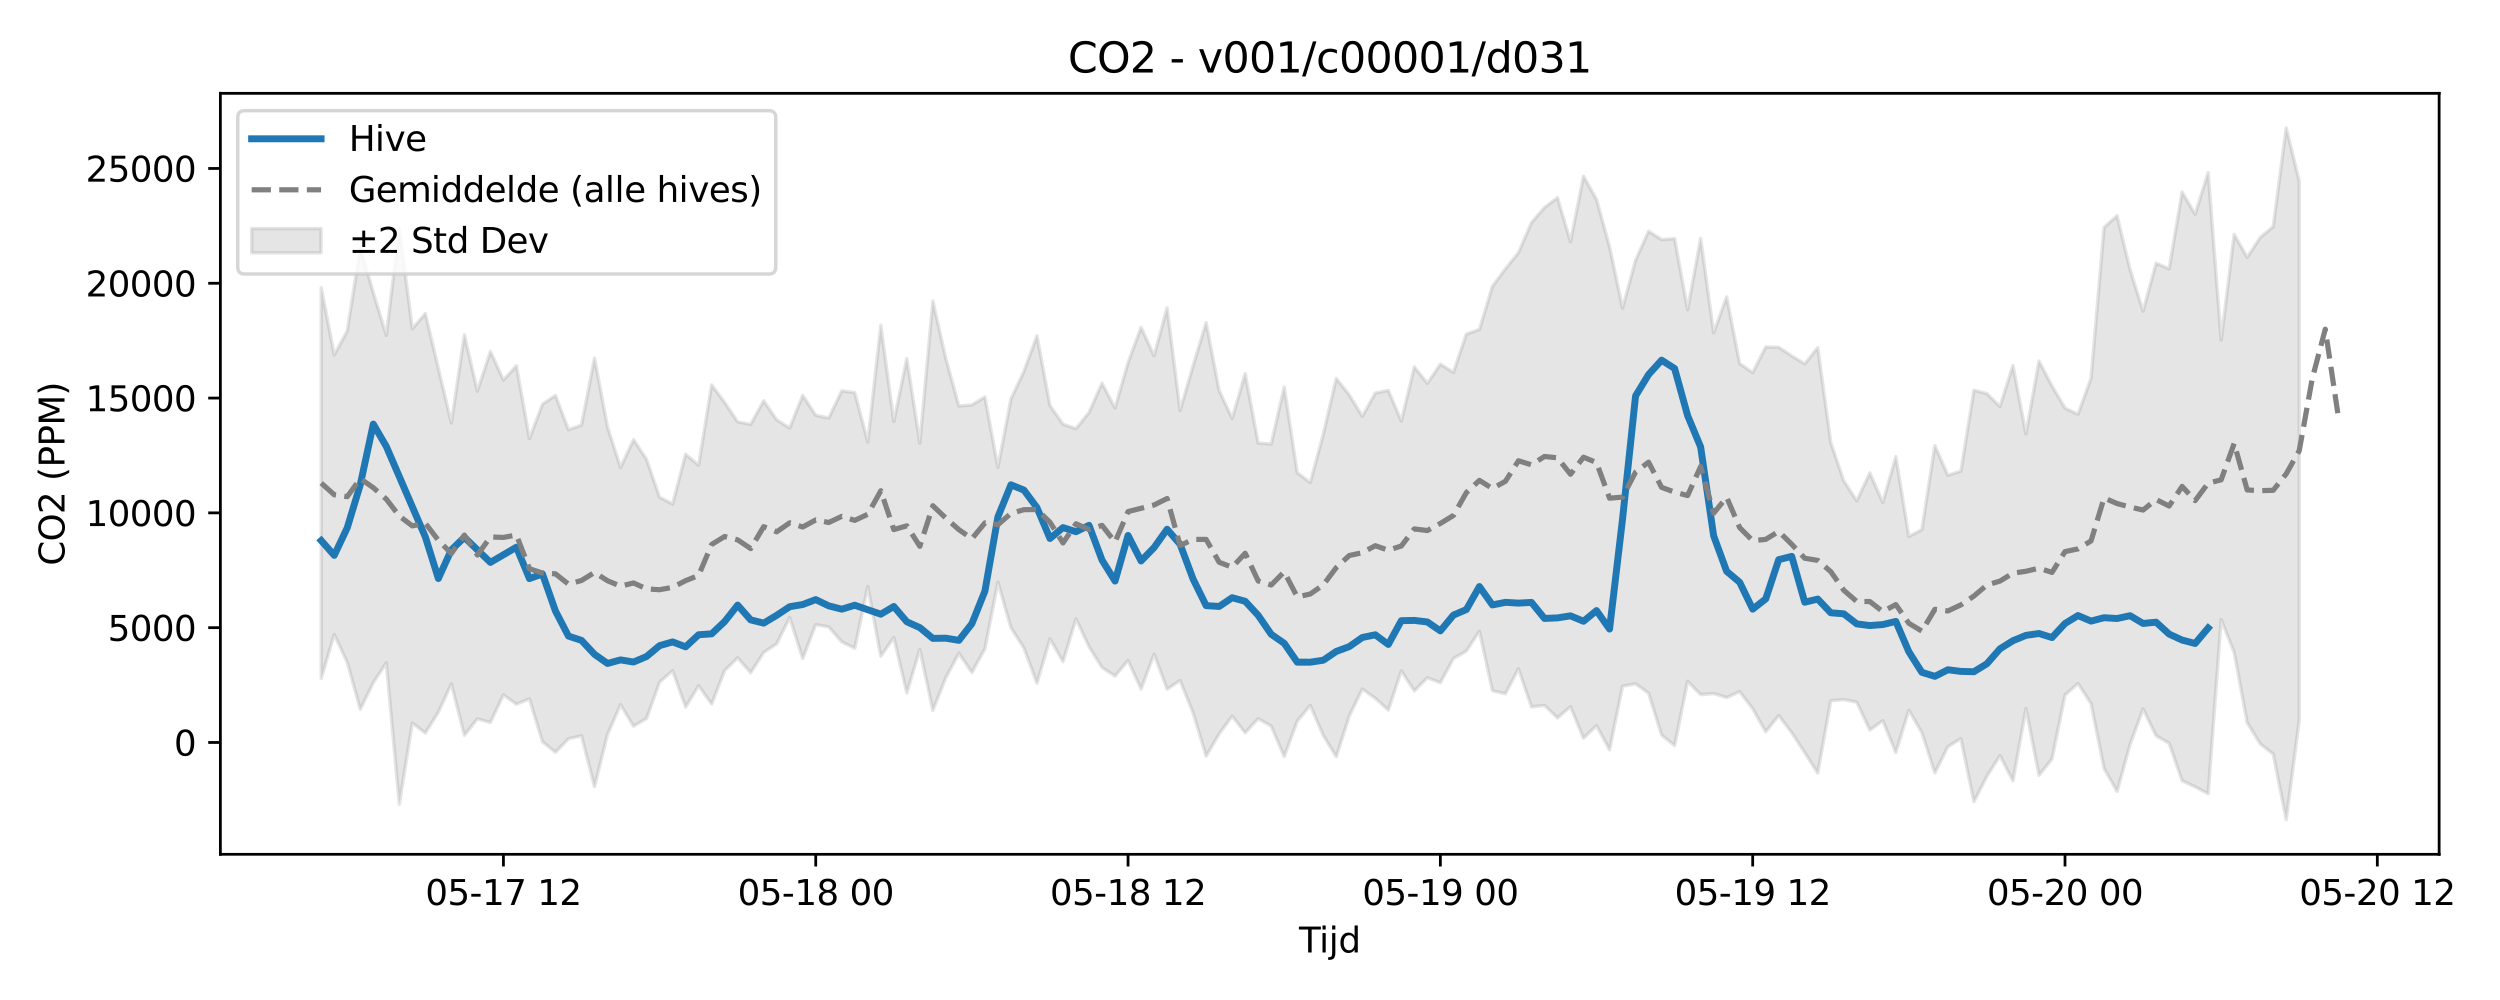 <?xml version="1.0" encoding="utf-8" standalone="no"?>
<!DOCTYPE svg PUBLIC "-//W3C//DTD SVG 1.1//EN"
  "http://www.w3.org/Graphics/SVG/1.1/DTD/svg11.dtd">
<svg xmlns:xlink="http://www.w3.org/1999/xlink" width="720pt" height="288pt" viewBox="0 0 720 288" xmlns="http://www.w3.org/2000/svg" version="1.1">
 <defs>
  <style type="text/css">*{stroke-linejoin: round; stroke-linecap: butt}</style>
 </defs>
 <g id="figure_1">
  <g id="patch_1">
   <path d="M 0 288 
L 720 288 
L 720 0 
L 0 0 
z
" style="fill: #ffffff"/>
  </g>
  <g id="axes_1">
   <g id="patch_2">
    <path d="M 63.47 246.04 
L 702.47 246.04 
L 702.47 26.88 
L 63.47 26.88 
z
" style="fill: #ffffff"/>
   </g>
   <g id="FillBetweenPolyCollection_1">
    <defs>
     <path id="mbc8a422af8" d="M 92.515 -205.129 
L 92.515 -92.62 
L 96.263 -105.24 
L 100.011 -97.231 
L 103.759 -83.722 
L 107.507 -91.361 
L 111.254 -97.105 
L 115.002 -56.406 
L 118.75 -79.762 
L 122.498 -76.894 
L 126.246 -82.88 
L 129.994 -91.028 
L 133.741 -76.23 
L 137.489 -80.966 
L 141.237 -79.929 
L 144.985 -87.884 
L 148.733 -85.185 
L 152.48 -86.734 
L 156.228 -74.363 
L 159.976 -71.341 
L 163.724 -75.251 
L 167.472 -76.077 
L 171.219 -61.43 
L 174.967 -76.484 
L 178.715 -85.035 
L 182.463 -78.85 
L 186.211 -81.073 
L 189.958 -91.524 
L 193.706 -94.835 
L 197.454 -84.354 
L 201.202 -90.522 
L 204.95 -85.237 
L 208.697 -94.872 
L 212.445 -98.552 
L 216.193 -94.245 
L 219.941 -100.071 
L 223.689 -102.593 
L 227.436 -110.142 
L 231.184 -98.336 
L 234.932 -108.102 
L 238.68 -107.43 
L 242.428 -103.145 
L 246.175 -101.329 
L 249.923 -119.092 
L 253.671 -98.991 
L 257.419 -104.395 
L 261.167 -88.416 
L 264.914 -100.967 
L 268.662 -83.406 
L 272.41 -92.847 
L 276.158 -99.848 
L 279.906 -94.315 
L 283.653 -101.144 
L 287.401 -120.375 
L 291.149 -107.2 
L 294.897 -101.363 
L 298.645 -91.223 
L 302.392 -104.001 
L 306.14 -97.447 
L 309.888 -109.763 
L 313.636 -101.748 
L 317.384 -95.746 
L 321.131 -93.278 
L 324.879 -97.782 
L 328.627 -89.552 
L 332.375 -99.596 
L 336.123 -89.517 
L 339.87 -92 
L 343.618 -82.664 
L 347.366 -70.24 
L 351.114 -76.621 
L 354.862 -81.743 
L 358.61 -76.955 
L 362.357 -81.009 
L 366.105 -78.895 
L 369.853 -70.11 
L 373.601 -80.279 
L 377.349 -84.847 
L 381.096 -76.2 
L 384.844 -70.053 
L 388.592 -81.791 
L 392.34 -89.545 
L 396.088 -86.878 
L 399.835 -83.498 
L 403.583 -94.771 
L 407.331 -89.009 
L 411.079 -92.802 
L 414.827 -91.385 
L 418.574 -98.324 
L 422.322 -100.512 
L 426.07 -106.198 
L 429.818 -89.072 
L 433.566 -88.206 
L 437.313 -95.368 
L 441.061 -84.401 
L 444.809 -84.843 
L 448.557 -81.222 
L 452.305 -84.451 
L 456.052 -75.39 
L 459.8 -79.015 
L 463.548 -72.045 
L 467.296 -90.394 
L 471.044 -91.037 
L 474.791 -88.379 
L 478.539 -76.303 
L 482.287 -73.257 
L 486.035 -91.767 
L 489.783 -87.938 
L 493.53 -88.244 
L 497.278 -87.105 
L 501.026 -88.801 
L 504.774 -83.881 
L 508.522 -77.232 
L 512.269 -81.918 
L 516.017 -76.993 
L 519.765 -71.234 
L 523.513 -65.355 
L 527.261 -86.192 
L 531.008 -86.511 
L 534.756 -85.759 
L 538.504 -77.737 
L 542.252 -80.424 
L 546 -71.266 
L 549.747 -83.491 
L 553.495 -76.994 
L 557.243 -65.394 
L 560.991 -72.957 
L 564.739 -75.28 
L 568.486 -57.093 
L 572.234 -64.411 
L 575.982 -70.379 
L 579.73 -63.131 
L 583.478 -83.93 
L 587.226 -64.726 
L 590.973 -69.41 
L 594.721 -87.818 
L 598.469 -91.143 
L 602.217 -85.383 
L 605.965 -66.704 
L 609.712 -60.067 
L 613.46 -73.573 
L 617.208 -83.817 
L 620.956 -76.084 
L 624.704 -73.952 
L 628.451 -63.151 
L 632.199 -61.369 
L 635.947 -59.407 
L 639.695 -109.564 
L 643.443 -100.089 
L 647.19 -79.884 
L 650.938 -73.778 
L 654.686 -70.833 
L 658.434 -51.922 
L 662.182 -80.57 
L 662.182 -235.861 
L 662.182 -235.861 
L 658.434 -251.158 
L 654.686 -222.758 
L 650.938 -219.593 
L 647.19 -213.906 
L 643.443 -220.495 
L 639.695 -190.066 
L 635.947 -238.28 
L 632.199 -226.285 
L 628.451 -232.684 
L 624.704 -210.586 
L 620.956 -212.186 
L 617.208 -198.394 
L 613.46 -210.371 
L 609.712 -225.875 
L 605.965 -222.499 
L 602.217 -179.051 
L 598.469 -168.703 
L 594.721 -170.455 
L 590.973 -176.881 
L 587.226 -184.014 
L 583.478 -163.016 
L 579.73 -182.741 
L 575.982 -170.905 
L 572.234 -174.643 
L 568.486 -175.592 
L 564.739 -152.314 
L 560.991 -151.127 
L 557.243 -159.643 
L 553.495 -135.488 
L 549.747 -133.496 
L 546 -156.499 
L 542.252 -143.304 
L 538.504 -151.783 
L 534.756 -143.764 
L 531.008 -149.502 
L 527.261 -160.553 
L 523.513 -187.873 
L 519.765 -183.215 
L 516.017 -185.5 
L 512.269 -187.982 
L 508.522 -188.084 
L 504.774 -180.674 
L 501.026 -183.3 
L 497.278 -202.481 
L 493.53 -192.145 
L 489.783 -219.355 
L 486.035 -198.804 
L 482.287 -219.263 
L 478.539 -218.981 
L 474.791 -221.404 
L 471.044 -213.052 
L 467.296 -199.262 
L 463.548 -217.008 
L 459.8 -230.551 
L 456.052 -237.262 
L 452.305 -218.375 
L 448.557 -231.076 
L 444.809 -228.228 
L 441.061 -223.879 
L 437.313 -215.223 
L 433.566 -210.58 
L 429.818 -205.527 
L 426.07 -193.106 
L 422.322 -191.797 
L 418.574 -180.748 
L 414.827 -183.128 
L 411.079 -177.604 
L 407.331 -182.331 
L 403.583 -166.747 
L 399.835 -175.56 
L 396.088 -174.803 
L 392.34 -168.087 
L 388.592 -174.254 
L 384.844 -179.004 
L 381.096 -162.888 
L 377.349 -149.003 
L 373.601 -151.898 
L 369.853 -176.514 
L 366.105 -160.133 
L 362.357 -160.389 
L 358.61 -180.365 
L 354.862 -167.498 
L 351.114 -175.528 
L 347.366 -195.075 
L 343.618 -182.646 
L 339.87 -169.783 
L 336.123 -199.331 
L 332.375 -185.54 
L 328.627 -193.714 
L 324.879 -183.541 
L 321.131 -170.494 
L 317.384 -177.642 
L 313.636 -169.215 
L 309.888 -164.557 
L 306.14 -165.831 
L 302.392 -171.201 
L 298.645 -191.287 
L 294.897 -181.069 
L 291.149 -173.076 
L 287.401 -153.386 
L 283.653 -173.662 
L 279.906 -171.379 
L 276.158 -171.072 
L 272.41 -184.719 
L 268.662 -201.28 
L 264.914 -160.357 
L 261.167 -184.704 
L 257.419 -166.572 
L 253.671 -194.324 
L 249.923 -160.693 
L 246.175 -174.935 
L 242.428 -175.424 
L 238.68 -167.613 
L 234.932 -168.4 
L 231.184 -174.117 
L 227.436 -164.714 
L 223.689 -167.084 
L 219.941 -172.574 
L 216.193 -165.771 
L 212.445 -166.499 
L 208.697 -172.114 
L 204.95 -177.144 
L 201.202 -154.035 
L 197.454 -157.175 
L 193.706 -142.86 
L 189.958 -144.799 
L 186.211 -155.709 
L 182.463 -161.365 
L 178.715 -153.347 
L 174.967 -165.008 
L 171.219 -184.84 
L 167.472 -165.561 
L 163.724 -164.262 
L 159.976 -174.124 
L 156.228 -171.568 
L 152.48 -161.675 
L 148.733 -182.652 
L 144.985 -178.556 
L 141.237 -186.782 
L 137.489 -175.344 
L 133.741 -191.569 
L 129.994 -166.162 
L 126.246 -181.906 
L 122.498 -197.704 
L 118.75 -193.324 
L 115.002 -222.344 
L 111.254 -191.412 
L 107.507 -203.728 
L 103.759 -216.607 
L 100.011 -192.717 
L 96.263 -185.782 
L 92.515 -205.129 
z
" style="stroke: #808080; stroke-opacity: 0.2"/>
    </defs>
    <g clip-path="url(#pf0a973f51b)">
     <use xlink:href="#mbc8a422af8" x="0" y="288" style="fill: #808080; fill-opacity: 0.2; stroke: #808080; stroke-opacity: 0.2"/>
    </g>
   </g>
   <g id="matplotlib.axis_1">
    <g id="xtick_1">
     <g id="line2d_1">
      <defs>
       <path id="m189e632805" d="M 0 0 
L 0 3.5 
" style="stroke: #000000; stroke-width: 0.8"/>
      </defs>
      <g>
       <use xlink:href="#m189e632805" x="144.985" y="246.04" style="stroke: #000000; stroke-width: 0.8"/>
      </g>
     </g>
     <g id="text_1">
      <!-- 05-17 12 -->
      <g transform="translate(122.504 260.638) scale(0.1 -0.1)">
       <defs>
        <path id="DejaVuSans-30" d="M 2034 4250 
Q 1547 4250 1301 3770 
Q 1056 3291 1056 2328 
Q 1056 1369 1301 889 
Q 1547 409 2034 409 
Q 2525 409 2770 889 
Q 3016 1369 3016 2328 
Q 3016 3291 2770 3770 
Q 2525 4250 2034 4250 
z
M 2034 4750 
Q 2819 4750 3233 4129 
Q 3647 3509 3647 2328 
Q 3647 1150 3233 529 
Q 2819 -91 2034 -91 
Q 1250 -91 836 529 
Q 422 1150 422 2328 
Q 422 3509 836 4129 
Q 1250 4750 2034 4750 
z
" transform="scale(0.016)"/>
        <path id="DejaVuSans-35" d="M 691 4666 
L 3169 4666 
L 3169 4134 
L 1269 4134 
L 1269 2991 
Q 1406 3038 1543 3061 
Q 1681 3084 1819 3084 
Q 2600 3084 3056 2656 
Q 3513 2228 3513 1497 
Q 3513 744 3044 326 
Q 2575 -91 1722 -91 
Q 1428 -91 1123 -41 
Q 819 9 494 109 
L 494 744 
Q 775 591 1075 516 
Q 1375 441 1709 441 
Q 2250 441 2565 725 
Q 2881 1009 2881 1497 
Q 2881 1984 2565 2268 
Q 2250 2553 1709 2553 
Q 1456 2553 1204 2497 
Q 953 2441 691 2322 
L 691 4666 
z
" transform="scale(0.016)"/>
        <path id="DejaVuSans-2d" d="M 313 2009 
L 1997 2009 
L 1997 1497 
L 313 1497 
L 313 2009 
z
" transform="scale(0.016)"/>
        <path id="DejaVuSans-31" d="M 794 531 
L 1825 531 
L 1825 4091 
L 703 3866 
L 703 4441 
L 1819 4666 
L 2450 4666 
L 2450 531 
L 3481 531 
L 3481 0 
L 794 0 
L 794 531 
z
" transform="scale(0.016)"/>
        <path id="DejaVuSans-37" d="M 525 4666 
L 3525 4666 
L 3525 4397 
L 1831 0 
L 1172 0 
L 2766 4134 
L 525 4134 
L 525 4666 
z
" transform="scale(0.016)"/>
        <path id="DejaVuSans-20" transform="scale(0.016)"/>
        <path id="DejaVuSans-32" d="M 1228 531 
L 3431 531 
L 3431 0 
L 469 0 
L 469 531 
Q 828 903 1448 1529 
Q 2069 2156 2228 2338 
Q 2531 2678 2651 2914 
Q 2772 3150 2772 3378 
Q 2772 3750 2511 3984 
Q 2250 4219 1831 4219 
Q 1534 4219 1204 4116 
Q 875 4013 500 3803 
L 500 4441 
Q 881 4594 1212 4672 
Q 1544 4750 1819 4750 
Q 2544 4750 2975 4387 
Q 3406 4025 3406 3419 
Q 3406 3131 3298 2873 
Q 3191 2616 2906 2266 
Q 2828 2175 2409 1742 
Q 1991 1309 1228 531 
z
" transform="scale(0.016)"/>
       </defs>
       <use xlink:href="#DejaVuSans-30"/>
       <use xlink:href="#DejaVuSans-35" transform="translate(63.623 0)"/>
       <use xlink:href="#DejaVuSans-2d" transform="translate(127.246 0)"/>
       <use xlink:href="#DejaVuSans-31" transform="translate(163.33 0)"/>
       <use xlink:href="#DejaVuSans-37" transform="translate(226.953 0)"/>
       <use xlink:href="#DejaVuSans-20" transform="translate(290.576 0)"/>
       <use xlink:href="#DejaVuSans-31" transform="translate(322.363 0)"/>
       <use xlink:href="#DejaVuSans-32" transform="translate(385.986 0)"/>
      </g>
     </g>
    </g>
    <g id="xtick_2">
     <g id="line2d_2">
      <g>
       <use xlink:href="#m189e632805" x="234.932" y="246.04" style="stroke: #000000; stroke-width: 0.8"/>
      </g>
     </g>
     <g id="text_2">
      <!-- 05-18 00 -->
      <g transform="translate(212.452 260.638) scale(0.1 -0.1)">
       <defs>
        <path id="DejaVuSans-38" d="M 2034 2216 
Q 1584 2216 1326 1975 
Q 1069 1734 1069 1313 
Q 1069 891 1326 650 
Q 1584 409 2034 409 
Q 2484 409 2743 651 
Q 3003 894 3003 1313 
Q 3003 1734 2745 1975 
Q 2488 2216 2034 2216 
z
M 1403 2484 
Q 997 2584 770 2862 
Q 544 3141 544 3541 
Q 544 4100 942 4425 
Q 1341 4750 2034 4750 
Q 2731 4750 3128 4425 
Q 3525 4100 3525 3541 
Q 3525 3141 3298 2862 
Q 3072 2584 2669 2484 
Q 3125 2378 3379 2068 
Q 3634 1759 3634 1313 
Q 3634 634 3220 271 
Q 2806 -91 2034 -91 
Q 1263 -91 848 271 
Q 434 634 434 1313 
Q 434 1759 690 2068 
Q 947 2378 1403 2484 
z
M 1172 3481 
Q 1172 3119 1398 2916 
Q 1625 2713 2034 2713 
Q 2441 2713 2670 2916 
Q 2900 3119 2900 3481 
Q 2900 3844 2670 4047 
Q 2441 4250 2034 4250 
Q 1625 4250 1398 4047 
Q 1172 3844 1172 3481 
z
" transform="scale(0.016)"/>
       </defs>
       <use xlink:href="#DejaVuSans-30"/>
       <use xlink:href="#DejaVuSans-35" transform="translate(63.623 0)"/>
       <use xlink:href="#DejaVuSans-2d" transform="translate(127.246 0)"/>
       <use xlink:href="#DejaVuSans-31" transform="translate(163.33 0)"/>
       <use xlink:href="#DejaVuSans-38" transform="translate(226.953 0)"/>
       <use xlink:href="#DejaVuSans-20" transform="translate(290.576 0)"/>
       <use xlink:href="#DejaVuSans-30" transform="translate(322.363 0)"/>
       <use xlink:href="#DejaVuSans-30" transform="translate(385.986 0)"/>
      </g>
     </g>
    </g>
    <g id="xtick_3">
     <g id="line2d_3">
      <g>
       <use xlink:href="#m189e632805" x="324.879" y="246.04" style="stroke: #000000; stroke-width: 0.8"/>
      </g>
     </g>
     <g id="text_3">
      <!-- 05-18 12 -->
      <g transform="translate(302.399 260.638) scale(0.1 -0.1)">
       <use xlink:href="#DejaVuSans-30"/>
       <use xlink:href="#DejaVuSans-35" transform="translate(63.623 0)"/>
       <use xlink:href="#DejaVuSans-2d" transform="translate(127.246 0)"/>
       <use xlink:href="#DejaVuSans-31" transform="translate(163.33 0)"/>
       <use xlink:href="#DejaVuSans-38" transform="translate(226.953 0)"/>
       <use xlink:href="#DejaVuSans-20" transform="translate(290.576 0)"/>
       <use xlink:href="#DejaVuSans-31" transform="translate(322.363 0)"/>
       <use xlink:href="#DejaVuSans-32" transform="translate(385.986 0)"/>
      </g>
     </g>
    </g>
    <g id="xtick_4">
     <g id="line2d_4">
      <g>
       <use xlink:href="#m189e632805" x="414.827" y="246.04" style="stroke: #000000; stroke-width: 0.8"/>
      </g>
     </g>
     <g id="text_4">
      <!-- 05-19 00 -->
      <g transform="translate(392.346 260.638) scale(0.1 -0.1)">
       <defs>
        <path id="DejaVuSans-39" d="M 703 97 
L 703 672 
Q 941 559 1184 500 
Q 1428 441 1663 441 
Q 2288 441 2617 861 
Q 2947 1281 2994 2138 
Q 2813 1869 2534 1725 
Q 2256 1581 1919 1581 
Q 1219 1581 811 2004 
Q 403 2428 403 3163 
Q 403 3881 828 4315 
Q 1253 4750 1959 4750 
Q 2769 4750 3195 4129 
Q 3622 3509 3622 2328 
Q 3622 1225 3098 567 
Q 2575 -91 1691 -91 
Q 1453 -91 1209 -44 
Q 966 3 703 97 
z
M 1959 2075 
Q 2384 2075 2632 2365 
Q 2881 2656 2881 3163 
Q 2881 3666 2632 3958 
Q 2384 4250 1959 4250 
Q 1534 4250 1286 3958 
Q 1038 3666 1038 3163 
Q 1038 2656 1286 2365 
Q 1534 2075 1959 2075 
z
" transform="scale(0.016)"/>
       </defs>
       <use xlink:href="#DejaVuSans-30"/>
       <use xlink:href="#DejaVuSans-35" transform="translate(63.623 0)"/>
       <use xlink:href="#DejaVuSans-2d" transform="translate(127.246 0)"/>
       <use xlink:href="#DejaVuSans-31" transform="translate(163.33 0)"/>
       <use xlink:href="#DejaVuSans-39" transform="translate(226.953 0)"/>
       <use xlink:href="#DejaVuSans-20" transform="translate(290.576 0)"/>
       <use xlink:href="#DejaVuSans-30" transform="translate(322.363 0)"/>
       <use xlink:href="#DejaVuSans-30" transform="translate(385.986 0)"/>
      </g>
     </g>
    </g>
    <g id="xtick_5">
     <g id="line2d_5">
      <g>
       <use xlink:href="#m189e632805" x="504.774" y="246.04" style="stroke: #000000; stroke-width: 0.8"/>
      </g>
     </g>
     <g id="text_5">
      <!-- 05-19 12 -->
      <g transform="translate(482.293 260.638) scale(0.1 -0.1)">
       <use xlink:href="#DejaVuSans-30"/>
       <use xlink:href="#DejaVuSans-35" transform="translate(63.623 0)"/>
       <use xlink:href="#DejaVuSans-2d" transform="translate(127.246 0)"/>
       <use xlink:href="#DejaVuSans-31" transform="translate(163.33 0)"/>
       <use xlink:href="#DejaVuSans-39" transform="translate(226.953 0)"/>
       <use xlink:href="#DejaVuSans-20" transform="translate(290.576 0)"/>
       <use xlink:href="#DejaVuSans-31" transform="translate(322.363 0)"/>
       <use xlink:href="#DejaVuSans-32" transform="translate(385.986 0)"/>
      </g>
     </g>
    </g>
    <g id="xtick_6">
     <g id="line2d_6">
      <g>
       <use xlink:href="#m189e632805" x="594.721" y="246.04" style="stroke: #000000; stroke-width: 0.8"/>
      </g>
     </g>
     <g id="text_6">
      <!-- 05-20 00 -->
      <g transform="translate(572.241 260.638) scale(0.1 -0.1)">
       <use xlink:href="#DejaVuSans-30"/>
       <use xlink:href="#DejaVuSans-35" transform="translate(63.623 0)"/>
       <use xlink:href="#DejaVuSans-2d" transform="translate(127.246 0)"/>
       <use xlink:href="#DejaVuSans-32" transform="translate(163.33 0)"/>
       <use xlink:href="#DejaVuSans-30" transform="translate(226.953 0)"/>
       <use xlink:href="#DejaVuSans-20" transform="translate(290.576 0)"/>
       <use xlink:href="#DejaVuSans-30" transform="translate(322.363 0)"/>
       <use xlink:href="#DejaVuSans-30" transform="translate(385.986 0)"/>
      </g>
     </g>
    </g>
    <g id="xtick_7">
     <g id="line2d_7">
      <g>
       <use xlink:href="#m189e632805" x="684.668" y="246.04" style="stroke: #000000; stroke-width: 0.8"/>
      </g>
     </g>
     <g id="text_7">
      <!-- 05-20 12 -->
      <g transform="translate(662.188 260.638) scale(0.1 -0.1)">
       <use xlink:href="#DejaVuSans-30"/>
       <use xlink:href="#DejaVuSans-35" transform="translate(63.623 0)"/>
       <use xlink:href="#DejaVuSans-2d" transform="translate(127.246 0)"/>
       <use xlink:href="#DejaVuSans-32" transform="translate(163.33 0)"/>
       <use xlink:href="#DejaVuSans-30" transform="translate(226.953 0)"/>
       <use xlink:href="#DejaVuSans-20" transform="translate(290.576 0)"/>
       <use xlink:href="#DejaVuSans-31" transform="translate(322.363 0)"/>
       <use xlink:href="#DejaVuSans-32" transform="translate(385.986 0)"/>
      </g>
     </g>
    </g>
    <g id="text_8">
     <!-- Tijd -->
     <g transform="translate(374.12 274.317) scale(0.1 -0.1)">
      <defs>
       <path id="DejaVuSans-54" d="M -19 4666 
L 3928 4666 
L 3928 4134 
L 2272 4134 
L 2272 0 
L 1638 0 
L 1638 4134 
L -19 4134 
L -19 4666 
z
" transform="scale(0.016)"/>
       <path id="DejaVuSans-69" d="M 603 3500 
L 1178 3500 
L 1178 0 
L 603 0 
L 603 3500 
z
M 603 4863 
L 1178 4863 
L 1178 4134 
L 603 4134 
L 603 4863 
z
" transform="scale(0.016)"/>
       <path id="DejaVuSans-6a" d="M 603 3500 
L 1178 3500 
L 1178 -63 
Q 1178 -731 923 -1031 
Q 669 -1331 103 -1331 
L -116 -1331 
L -116 -844 
L 38 -844 
Q 366 -844 484 -692 
Q 603 -541 603 -63 
L 603 3500 
z
M 603 4863 
L 1178 4863 
L 1178 4134 
L 603 4134 
L 603 4863 
z
" transform="scale(0.016)"/>
       <path id="DejaVuSans-64" d="M 2906 2969 
L 2906 4863 
L 3481 4863 
L 3481 0 
L 2906 0 
L 2906 525 
Q 2725 213 2448 61 
Q 2172 -91 1784 -91 
Q 1150 -91 751 415 
Q 353 922 353 1747 
Q 353 2572 751 3078 
Q 1150 3584 1784 3584 
Q 2172 3584 2448 3432 
Q 2725 3281 2906 2969 
z
M 947 1747 
Q 947 1113 1208 752 
Q 1469 391 1925 391 
Q 2381 391 2643 752 
Q 2906 1113 2906 1747 
Q 2906 2381 2643 2742 
Q 2381 3103 1925 3103 
Q 1469 3103 1208 2742 
Q 947 2381 947 1747 
z
" transform="scale(0.016)"/>
      </defs>
      <use xlink:href="#DejaVuSans-54"/>
      <use xlink:href="#DejaVuSans-69" transform="translate(57.959 0)"/>
      <use xlink:href="#DejaVuSans-6a" transform="translate(85.742 0)"/>
      <use xlink:href="#DejaVuSans-64" transform="translate(113.525 0)"/>
     </g>
    </g>
   </g>
   <g id="matplotlib.axis_2">
    <g id="ytick_1">
     <g id="line2d_8">
      <defs>
       <path id="mc949a74023" d="M 0 0 
L -3.5 0 
" style="stroke: #000000; stroke-width: 0.8"/>
      </defs>
      <g>
       <use xlink:href="#mc949a74023" x="63.47" y="213.833" style="stroke: #000000; stroke-width: 0.8"/>
      </g>
     </g>
     <g id="text_9">
      <!-- 0 -->
      <g transform="translate(50.108 217.632) scale(0.1 -0.1)">
       <use xlink:href="#DejaVuSans-30"/>
      </g>
     </g>
    </g>
    <g id="ytick_2">
     <g id="line2d_9">
      <g>
       <use xlink:href="#mc949a74023" x="63.47" y="180.77" style="stroke: #000000; stroke-width: 0.8"/>
      </g>
     </g>
     <g id="text_10">
      <!-- 5000 -->
      <g transform="translate(31.02 184.57) scale(0.1 -0.1)">
       <use xlink:href="#DejaVuSans-35"/>
       <use xlink:href="#DejaVuSans-30" transform="translate(63.623 0)"/>
       <use xlink:href="#DejaVuSans-30" transform="translate(127.246 0)"/>
       <use xlink:href="#DejaVuSans-30" transform="translate(190.869 0)"/>
      </g>
     </g>
    </g>
    <g id="ytick_3">
     <g id="line2d_10">
      <g>
       <use xlink:href="#mc949a74023" x="63.47" y="147.708" style="stroke: #000000; stroke-width: 0.8"/>
      </g>
     </g>
     <g id="text_11">
      <!-- 10000 -->
      <g transform="translate(24.657 151.507) scale(0.1 -0.1)">
       <use xlink:href="#DejaVuSans-31"/>
       <use xlink:href="#DejaVuSans-30" transform="translate(63.623 0)"/>
       <use xlink:href="#DejaVuSans-30" transform="translate(127.246 0)"/>
       <use xlink:href="#DejaVuSans-30" transform="translate(190.869 0)"/>
       <use xlink:href="#DejaVuSans-30" transform="translate(254.492 0)"/>
      </g>
     </g>
    </g>
    <g id="ytick_4">
     <g id="line2d_11">
      <g>
       <use xlink:href="#mc949a74023" x="63.47" y="114.645" style="stroke: #000000; stroke-width: 0.8"/>
      </g>
     </g>
     <g id="text_12">
      <!-- 15000 -->
      <g transform="translate(24.657 118.445) scale(0.1 -0.1)">
       <use xlink:href="#DejaVuSans-31"/>
       <use xlink:href="#DejaVuSans-35" transform="translate(63.623 0)"/>
       <use xlink:href="#DejaVuSans-30" transform="translate(127.246 0)"/>
       <use xlink:href="#DejaVuSans-30" transform="translate(190.869 0)"/>
       <use xlink:href="#DejaVuSans-30" transform="translate(254.492 0)"/>
      </g>
     </g>
    </g>
    <g id="ytick_5">
     <g id="line2d_12">
      <g>
       <use xlink:href="#mc949a74023" x="63.47" y="81.583" style="stroke: #000000; stroke-width: 0.8"/>
      </g>
     </g>
     <g id="text_13">
      <!-- 20000 -->
      <g transform="translate(24.657 85.382) scale(0.1 -0.1)">
       <use xlink:href="#DejaVuSans-32"/>
       <use xlink:href="#DejaVuSans-30" transform="translate(63.623 0)"/>
       <use xlink:href="#DejaVuSans-30" transform="translate(127.246 0)"/>
       <use xlink:href="#DejaVuSans-30" transform="translate(190.869 0)"/>
       <use xlink:href="#DejaVuSans-30" transform="translate(254.492 0)"/>
      </g>
     </g>
    </g>
    <g id="ytick_6">
     <g id="line2d_13">
      <g>
       <use xlink:href="#mc949a74023" x="63.47" y="48.52" style="stroke: #000000; stroke-width: 0.8"/>
      </g>
     </g>
     <g id="text_14">
      <!-- 25000 -->
      <g transform="translate(24.657 52.32) scale(0.1 -0.1)">
       <use xlink:href="#DejaVuSans-32"/>
       <use xlink:href="#DejaVuSans-35" transform="translate(63.623 0)"/>
       <use xlink:href="#DejaVuSans-30" transform="translate(127.246 0)"/>
       <use xlink:href="#DejaVuSans-30" transform="translate(190.869 0)"/>
       <use xlink:href="#DejaVuSans-30" transform="translate(254.492 0)"/>
      </g>
     </g>
    </g>
    <g id="text_15">
     <!-- CO2 (PPM) -->
     <g transform="translate(18.578 162.903) rotate(-90) scale(0.1 -0.1)">
      <defs>
       <path id="DejaVuSans-43" d="M 4122 4306 
L 4122 3641 
Q 3803 3938 3442 4084 
Q 3081 4231 2675 4231 
Q 1875 4231 1450 3742 
Q 1025 3253 1025 2328 
Q 1025 1406 1450 917 
Q 1875 428 2675 428 
Q 3081 428 3442 575 
Q 3803 722 4122 1019 
L 4122 359 
Q 3791 134 3420 21 
Q 3050 -91 2638 -91 
Q 1578 -91 968 557 
Q 359 1206 359 2328 
Q 359 3453 968 4101 
Q 1578 4750 2638 4750 
Q 3056 4750 3426 4639 
Q 3797 4528 4122 4306 
z
" transform="scale(0.016)"/>
       <path id="DejaVuSans-4f" d="M 2522 4238 
Q 1834 4238 1429 3725 
Q 1025 3213 1025 2328 
Q 1025 1447 1429 934 
Q 1834 422 2522 422 
Q 3209 422 3611 934 
Q 4013 1447 4013 2328 
Q 4013 3213 3611 3725 
Q 3209 4238 2522 4238 
z
M 2522 4750 
Q 3503 4750 4090 4092 
Q 4678 3434 4678 2328 
Q 4678 1225 4090 567 
Q 3503 -91 2522 -91 
Q 1538 -91 948 565 
Q 359 1222 359 2328 
Q 359 3434 948 4092 
Q 1538 4750 2522 4750 
z
" transform="scale(0.016)"/>
       <path id="DejaVuSans-28" d="M 1984 4856 
Q 1566 4138 1362 3434 
Q 1159 2731 1159 2009 
Q 1159 1288 1364 580 
Q 1569 -128 1984 -844 
L 1484 -844 
Q 1016 -109 783 600 
Q 550 1309 550 2009 
Q 550 2706 781 3412 
Q 1013 4119 1484 4856 
L 1984 4856 
z
" transform="scale(0.016)"/>
       <path id="DejaVuSans-50" d="M 1259 4147 
L 1259 2394 
L 2053 2394 
Q 2494 2394 2734 2622 
Q 2975 2850 2975 3272 
Q 2975 3691 2734 3919 
Q 2494 4147 2053 4147 
L 1259 4147 
z
M 628 4666 
L 2053 4666 
Q 2838 4666 3239 4311 
Q 3641 3956 3641 3272 
Q 3641 2581 3239 2228 
Q 2838 1875 2053 1875 
L 1259 1875 
L 1259 0 
L 628 0 
L 628 4666 
z
" transform="scale(0.016)"/>
       <path id="DejaVuSans-4d" d="M 628 4666 
L 1569 4666 
L 2759 1491 
L 3956 4666 
L 4897 4666 
L 4897 0 
L 4281 0 
L 4281 4097 
L 3078 897 
L 2444 897 
L 1241 4097 
L 1241 0 
L 628 0 
L 628 4666 
z
" transform="scale(0.016)"/>
       <path id="DejaVuSans-29" d="M 513 4856 
L 1013 4856 
Q 1481 4119 1714 3412 
Q 1947 2706 1947 2009 
Q 1947 1309 1714 600 
Q 1481 -109 1013 -844 
L 513 -844 
Q 928 -128 1133 580 
Q 1338 1288 1338 2009 
Q 1338 2731 1133 3434 
Q 928 4138 513 4856 
z
" transform="scale(0.016)"/>
      </defs>
      <use xlink:href="#DejaVuSans-43"/>
      <use xlink:href="#DejaVuSans-4f" transform="translate(69.824 0)"/>
      <use xlink:href="#DejaVuSans-32" transform="translate(148.535 0)"/>
      <use xlink:href="#DejaVuSans-20" transform="translate(212.158 0)"/>
      <use xlink:href="#DejaVuSans-28" transform="translate(243.945 0)"/>
      <use xlink:href="#DejaVuSans-50" transform="translate(282.959 0)"/>
      <use xlink:href="#DejaVuSans-50" transform="translate(343.262 0)"/>
      <use xlink:href="#DejaVuSans-4d" transform="translate(403.564 0)"/>
      <use xlink:href="#DejaVuSans-29" transform="translate(489.844 0)"/>
     </g>
    </g>
   </g>
   <g id="line2d_14">
    <path d="M 92.515 155.686 
L 96.263 159.941 
L 100.011 151.986 
L 103.759 139.586 
L 107.507 122.144 
L 111.254 128.578 
L 118.75 145.958 
L 122.498 154.638 
L 126.246 166.613 
L 129.994 158.361 
L 133.741 154.75 
L 141.237 161.968 
L 148.733 157.589 
L 152.48 166.633 
L 156.228 165.299 
L 159.976 175.983 
L 163.724 183.199 
L 167.472 184.427 
L 171.219 188.445 
L 174.967 191.073 
L 178.715 190.052 
L 182.463 190.66 
L 186.211 189.076 
L 189.958 185.948 
L 193.706 184.868 
L 197.454 186.292 
L 201.202 182.809 
L 204.95 182.549 
L 208.697 179.014 
L 212.445 174.27 
L 216.193 178.526 
L 219.941 179.459 
L 223.689 177.208 
L 227.436 174.729 
L 231.184 174.101 
L 234.932 172.685 
L 238.68 174.488 
L 242.428 175.447 
L 246.175 174.306 
L 253.671 176.889 
L 257.419 174.669 
L 261.167 179.074 
L 264.914 180.757 
L 268.662 183.858 
L 272.41 183.797 
L 276.158 184.42 
L 279.906 179.613 
L 283.653 170.237 
L 287.401 148.85 
L 291.149 139.631 
L 294.897 141.15 
L 298.645 146.205 
L 302.392 155.079 
L 306.14 151.949 
L 309.888 153.13 
L 313.636 151.294 
L 317.384 161.303 
L 321.131 167.345 
L 324.879 154.215 
L 328.627 161.554 
L 332.375 157.693 
L 336.123 152.429 
L 339.87 156.749 
L 343.618 166.785 
L 347.366 174.418 
L 351.114 174.658 
L 354.862 172.143 
L 358.61 173.162 
L 362.357 177.215 
L 366.105 182.67 
L 369.853 185.269 
L 373.601 190.702 
L 377.349 190.707 
L 381.096 190.149 
L 384.844 187.61 
L 388.592 186.221 
L 392.34 183.594 
L 396.088 182.825 
L 399.835 185.6 
L 403.583 178.754 
L 407.331 178.679 
L 411.079 179.122 
L 414.827 181.694 
L 418.574 177.149 
L 422.322 175.546 
L 426.07 168.93 
L 429.818 174.22 
L 433.566 173.472 
L 437.313 173.697 
L 441.061 173.494 
L 444.809 178.109 
L 448.557 177.949 
L 452.305 177.363 
L 456.052 178.921 
L 459.8 175.851 
L 463.548 181.165 
L 467.296 149.451 
L 471.044 114.022 
L 474.791 107.868 
L 478.539 103.73 
L 482.287 106.131 
L 486.035 119.693 
L 489.783 128.719 
L 493.53 154.316 
L 497.278 164.541 
L 501.026 167.686 
L 504.774 175.431 
L 508.522 172.498 
L 512.269 161.184 
L 516.017 160.236 
L 519.765 173.446 
L 523.513 172.533 
L 527.261 176.481 
L 531.008 176.776 
L 534.756 179.684 
L 538.504 180.16 
L 542.252 179.875 
L 546 178.967 
L 549.747 187.711 
L 553.495 193.629 
L 557.243 194.787 
L 560.991 192.893 
L 564.739 193.363 
L 568.486 193.457 
L 572.234 191.156 
L 575.982 186.867 
L 579.73 184.524 
L 583.478 182.988 
L 587.226 182.445 
L 590.973 183.616 
L 594.721 179.569 
L 598.469 177.277 
L 602.217 178.873 
L 605.965 177.903 
L 609.712 178.132 
L 613.46 177.319 
L 617.208 179.551 
L 620.956 179.19 
L 624.704 182.613 
L 628.451 184.343 
L 632.199 185.32 
L 635.947 180.87 
L 635.947 180.87 
" clip-path="url(#pf0a973f51b)" style="fill: none; stroke: #1f77b4; stroke-width: 2; stroke-linecap: square"/>
   </g>
   <g id="line2d_15">
    <path d="M 92.515 139.125 
L 96.263 142.489 
L 100.011 143.026 
L 103.759 137.835 
L 107.507 140.456 
L 111.254 143.741 
L 115.002 148.625 
L 118.75 151.457 
L 122.498 150.701 
L 126.246 155.607 
L 129.994 159.405 
L 133.741 154.101 
L 137.489 159.845 
L 141.237 154.645 
L 144.985 154.78 
L 148.733 154.081 
L 152.48 163.795 
L 156.228 165.035 
L 159.976 165.268 
L 163.724 168.243 
L 167.472 167.181 
L 171.219 164.865 
L 174.967 167.254 
L 178.715 168.809 
L 182.463 167.892 
L 186.211 169.609 
L 189.958 169.839 
L 193.706 169.152 
L 197.454 167.235 
L 201.202 165.722 
L 204.95 156.81 
L 208.697 154.507 
L 212.445 155.474 
L 216.193 157.992 
L 219.941 151.678 
L 223.689 153.162 
L 227.436 150.572 
L 231.184 151.774 
L 234.932 149.749 
L 238.68 150.478 
L 242.428 148.715 
L 246.175 149.868 
L 249.923 148.107 
L 253.671 141.343 
L 257.419 152.516 
L 261.167 151.44 
L 264.914 157.338 
L 268.662 145.657 
L 272.41 149.217 
L 276.158 152.54 
L 279.906 155.153 
L 283.653 150.597 
L 287.401 151.119 
L 291.149 147.862 
L 294.897 146.784 
L 298.645 146.745 
L 302.392 150.399 
L 306.14 156.361 
L 309.888 150.84 
L 313.636 152.518 
L 317.384 151.306 
L 321.131 156.114 
L 324.879 147.338 
L 332.375 145.432 
L 336.123 143.576 
L 339.87 157.108 
L 343.618 155.345 
L 347.366 155.342 
L 351.114 161.926 
L 354.862 163.379 
L 358.61 159.34 
L 362.357 167.301 
L 366.105 168.486 
L 369.853 164.688 
L 373.601 171.912 
L 377.349 171.075 
L 381.096 168.456 
L 384.844 163.472 
L 388.592 159.977 
L 392.34 159.184 
L 396.088 157.16 
L 399.835 158.471 
L 403.583 157.241 
L 407.331 152.33 
L 411.079 152.797 
L 414.827 150.744 
L 418.574 148.464 
L 422.322 141.846 
L 426.07 138.348 
L 429.818 140.7 
L 433.566 138.607 
L 437.313 132.704 
L 441.061 133.86 
L 444.809 131.464 
L 448.557 131.851 
L 452.305 136.587 
L 456.052 131.674 
L 459.8 133.217 
L 463.548 143.473 
L 467.296 143.172 
L 471.044 135.956 
L 474.791 133.108 
L 478.539 140.358 
L 482.287 141.74 
L 486.035 142.714 
L 489.783 134.354 
L 493.53 147.805 
L 497.278 143.207 
L 501.026 151.95 
L 504.774 155.723 
L 508.522 155.342 
L 512.269 153.05 
L 516.017 156.753 
L 519.765 160.775 
L 523.513 161.386 
L 527.261 164.627 
L 531.008 169.993 
L 534.756 173.239 
L 538.504 173.24 
L 542.252 176.136 
L 546 174.117 
L 549.747 179.507 
L 553.495 181.759 
L 557.243 175.481 
L 560.991 175.958 
L 564.739 174.203 
L 568.486 171.658 
L 572.234 168.473 
L 575.982 167.358 
L 579.73 165.064 
L 583.478 164.527 
L 587.226 163.63 
L 590.973 164.854 
L 594.721 158.863 
L 598.469 158.077 
L 602.217 155.783 
L 605.965 143.398 
L 609.712 145.029 
L 613.46 146.028 
L 617.208 146.895 
L 620.956 143.865 
L 624.704 145.731 
L 628.451 140.082 
L 632.199 144.173 
L 635.947 139.157 
L 639.695 138.185 
L 643.443 127.708 
L 647.19 141.105 
L 650.938 141.315 
L 654.686 141.204 
L 658.434 136.46 
L 662.182 129.785 
L 665.929 109.045 
L 669.677 94.815 
L 673.425 119.913 
L 673.425 119.913 
" clip-path="url(#pf0a973f51b)" style="fill: none; stroke-dasharray: 5.55,2.4; stroke-dashoffset: 0; stroke: #808080; stroke-width: 1.5"/>
   </g>
   <g id="patch_3">
    <path d="M 63.47 246.04 
L 63.47 26.88 
" style="fill: none; stroke: #000000; stroke-width: 0.8; stroke-linejoin: miter; stroke-linecap: square"/>
   </g>
   <g id="patch_4">
    <path d="M 702.47 246.04 
L 702.47 26.88 
" style="fill: none; stroke: #000000; stroke-width: 0.8; stroke-linejoin: miter; stroke-linecap: square"/>
   </g>
   <g id="patch_5">
    <path d="M 63.47 246.04 
L 702.47 246.04 
" style="fill: none; stroke: #000000; stroke-width: 0.8; stroke-linejoin: miter; stroke-linecap: square"/>
   </g>
   <g id="patch_6">
    <path d="M 63.47 26.88 
L 702.47 26.88 
" style="fill: none; stroke: #000000; stroke-width: 0.8; stroke-linejoin: miter; stroke-linecap: square"/>
   </g>
   <g id="text_16">
    <!-- CO2 - v001/c00001/d031 -->
    <g transform="translate(307.567 20.88) scale(0.12 -0.12)">
     <defs>
      <path id="DejaVuSans-76" d="M 191 3500 
L 800 3500 
L 1894 563 
L 2988 3500 
L 3597 3500 
L 2284 0 
L 1503 0 
L 191 3500 
z
" transform="scale(0.016)"/>
      <path id="DejaVuSans-2f" d="M 1625 4666 
L 2156 4666 
L 531 -594 
L 0 -594 
L 1625 4666 
z
" transform="scale(0.016)"/>
      <path id="DejaVuSans-63" d="M 3122 3366 
L 3122 2828 
Q 2878 2963 2633 3030 
Q 2388 3097 2138 3097 
Q 1578 3097 1268 2742 
Q 959 2388 959 1747 
Q 959 1106 1268 751 
Q 1578 397 2138 397 
Q 2388 397 2633 464 
Q 2878 531 3122 666 
L 3122 134 
Q 2881 22 2623 -34 
Q 2366 -91 2075 -91 
Q 1284 -91 818 406 
Q 353 903 353 1747 
Q 353 2603 823 3093 
Q 1294 3584 2113 3584 
Q 2378 3584 2631 3529 
Q 2884 3475 3122 3366 
z
" transform="scale(0.016)"/>
      <path id="DejaVuSans-33" d="M 2597 2516 
Q 3050 2419 3304 2112 
Q 3559 1806 3559 1356 
Q 3559 666 3084 287 
Q 2609 -91 1734 -91 
Q 1441 -91 1130 -33 
Q 819 25 488 141 
L 488 750 
Q 750 597 1062 519 
Q 1375 441 1716 441 
Q 2309 441 2620 675 
Q 2931 909 2931 1356 
Q 2931 1769 2642 2001 
Q 2353 2234 1838 2234 
L 1294 2234 
L 1294 2753 
L 1863 2753 
Q 2328 2753 2575 2939 
Q 2822 3125 2822 3475 
Q 2822 3834 2567 4026 
Q 2313 4219 1838 4219 
Q 1578 4219 1281 4162 
Q 984 4106 628 3988 
L 628 4550 
Q 988 4650 1302 4700 
Q 1616 4750 1894 4750 
Q 2613 4750 3031 4423 
Q 3450 4097 3450 3541 
Q 3450 3153 3228 2886 
Q 3006 2619 2597 2516 
z
" transform="scale(0.016)"/>
     </defs>
     <use xlink:href="#DejaVuSans-43"/>
     <use xlink:href="#DejaVuSans-4f" transform="translate(69.824 0)"/>
     <use xlink:href="#DejaVuSans-32" transform="translate(148.535 0)"/>
     <use xlink:href="#DejaVuSans-20" transform="translate(212.158 0)"/>
     <use xlink:href="#DejaVuSans-2d" transform="translate(243.945 0)"/>
     <use xlink:href="#DejaVuSans-20" transform="translate(280.029 0)"/>
     <use xlink:href="#DejaVuSans-76" transform="translate(311.816 0)"/>
     <use xlink:href="#DejaVuSans-30" transform="translate(370.996 0)"/>
     <use xlink:href="#DejaVuSans-30" transform="translate(434.619 0)"/>
     <use xlink:href="#DejaVuSans-31" transform="translate(498.242 0)"/>
     <use xlink:href="#DejaVuSans-2f" transform="translate(561.865 0)"/>
     <use xlink:href="#DejaVuSans-63" transform="translate(595.557 0)"/>
     <use xlink:href="#DejaVuSans-30" transform="translate(650.537 0)"/>
     <use xlink:href="#DejaVuSans-30" transform="translate(714.16 0)"/>
     <use xlink:href="#DejaVuSans-30" transform="translate(777.783 0)"/>
     <use xlink:href="#DejaVuSans-30" transform="translate(841.406 0)"/>
     <use xlink:href="#DejaVuSans-31" transform="translate(905.029 0)"/>
     <use xlink:href="#DejaVuSans-2f" transform="translate(968.652 0)"/>
     <use xlink:href="#DejaVuSans-64" transform="translate(1002.344 0)"/>
     <use xlink:href="#DejaVuSans-30" transform="translate(1065.82 0)"/>
     <use xlink:href="#DejaVuSans-33" transform="translate(1129.443 0)"/>
     <use xlink:href="#DejaVuSans-31" transform="translate(1193.066 0)"/>
    </g>
   </g>
   <g id="legend_1">
    <g id="patch_7">
     <path d="M 70.47 78.914 
L 221.414 78.914 
Q 223.414 78.914 223.414 76.914 
L 223.414 33.88 
Q 223.414 31.88 221.414 31.88 
L 70.47 31.88 
Q 68.47 31.88 68.47 33.88 
L 68.47 76.914 
Q 68.47 78.914 70.47 78.914 
z
" style="fill: #ffffff; opacity: 0.8; stroke: #cccccc; stroke-linejoin: miter"/>
    </g>
    <g id="line2d_16">
     <path d="M 72.47 39.978 
L 82.47 39.978 
L 92.47 39.978 
" style="fill: none; stroke: #1f77b4; stroke-width: 2; stroke-linecap: square"/>
    </g>
    <g id="text_17">
     <!-- Hive -->
     <g transform="translate(100.47 43.478) scale(0.1 -0.1)">
      <defs>
       <path id="DejaVuSans-48" d="M 628 4666 
L 1259 4666 
L 1259 2753 
L 3553 2753 
L 3553 4666 
L 4184 4666 
L 4184 0 
L 3553 0 
L 3553 2222 
L 1259 2222 
L 1259 0 
L 628 0 
L 628 4666 
z
" transform="scale(0.016)"/>
       <path id="DejaVuSans-65" d="M 3597 1894 
L 3597 1613 
L 953 1613 
Q 991 1019 1311 708 
Q 1631 397 2203 397 
Q 2534 397 2845 478 
Q 3156 559 3463 722 
L 3463 178 
Q 3153 47 2828 -22 
Q 2503 -91 2169 -91 
Q 1331 -91 842 396 
Q 353 884 353 1716 
Q 353 2575 817 3079 
Q 1281 3584 2069 3584 
Q 2775 3584 3186 3129 
Q 3597 2675 3597 1894 
z
M 3022 2063 
Q 3016 2534 2758 2815 
Q 2500 3097 2075 3097 
Q 1594 3097 1305 2825 
Q 1016 2553 972 2059 
L 3022 2063 
z
" transform="scale(0.016)"/>
      </defs>
      <use xlink:href="#DejaVuSans-48"/>
      <use xlink:href="#DejaVuSans-69" transform="translate(75.195 0)"/>
      <use xlink:href="#DejaVuSans-76" transform="translate(102.979 0)"/>
      <use xlink:href="#DejaVuSans-65" transform="translate(162.158 0)"/>
     </g>
    </g>
    <g id="line2d_17">
     <path d="M 72.47 54.657 
L 82.47 54.657 
L 92.47 54.657 
" style="fill: none; stroke-dasharray: 5.55,2.4; stroke-dashoffset: 0; stroke: #808080; stroke-width: 1.5"/>
    </g>
    <g id="text_18">
     <!-- Gemiddelde (alle hives) -->
     <g transform="translate(100.47 58.157) scale(0.1 -0.1)">
      <defs>
       <path id="DejaVuSans-47" d="M 3809 666 
L 3809 1919 
L 2778 1919 
L 2778 2438 
L 4434 2438 
L 4434 434 
Q 4069 175 3628 42 
Q 3188 -91 2688 -91 
Q 1594 -91 976 548 
Q 359 1188 359 2328 
Q 359 3472 976 4111 
Q 1594 4750 2688 4750 
Q 3144 4750 3555 4637 
Q 3966 4525 4313 4306 
L 4313 3634 
Q 3963 3931 3569 4081 
Q 3175 4231 2741 4231 
Q 1884 4231 1454 3753 
Q 1025 3275 1025 2328 
Q 1025 1384 1454 906 
Q 1884 428 2741 428 
Q 3075 428 3337 486 
Q 3600 544 3809 666 
z
" transform="scale(0.016)"/>
       <path id="DejaVuSans-6d" d="M 3328 2828 
Q 3544 3216 3844 3400 
Q 4144 3584 4550 3584 
Q 5097 3584 5394 3201 
Q 5691 2819 5691 2113 
L 5691 0 
L 5113 0 
L 5113 2094 
Q 5113 2597 4934 2840 
Q 4756 3084 4391 3084 
Q 3944 3084 3684 2787 
Q 3425 2491 3425 1978 
L 3425 0 
L 2847 0 
L 2847 2094 
Q 2847 2600 2669 2842 
Q 2491 3084 2119 3084 
Q 1678 3084 1418 2786 
Q 1159 2488 1159 1978 
L 1159 0 
L 581 0 
L 581 3500 
L 1159 3500 
L 1159 2956 
Q 1356 3278 1631 3431 
Q 1906 3584 2284 3584 
Q 2666 3584 2933 3390 
Q 3200 3197 3328 2828 
z
" transform="scale(0.016)"/>
       <path id="DejaVuSans-6c" d="M 603 4863 
L 1178 4863 
L 1178 0 
L 603 0 
L 603 4863 
z
" transform="scale(0.016)"/>
       <path id="DejaVuSans-61" d="M 2194 1759 
Q 1497 1759 1228 1600 
Q 959 1441 959 1056 
Q 959 750 1161 570 
Q 1363 391 1709 391 
Q 2188 391 2477 730 
Q 2766 1069 2766 1631 
L 2766 1759 
L 2194 1759 
z
M 3341 1997 
L 3341 0 
L 2766 0 
L 2766 531 
Q 2569 213 2275 61 
Q 1981 -91 1556 -91 
Q 1019 -91 701 211 
Q 384 513 384 1019 
Q 384 1609 779 1909 
Q 1175 2209 1959 2209 
L 2766 2209 
L 2766 2266 
Q 2766 2663 2505 2880 
Q 2244 3097 1772 3097 
Q 1472 3097 1187 3025 
Q 903 2953 641 2809 
L 641 3341 
Q 956 3463 1253 3523 
Q 1550 3584 1831 3584 
Q 2591 3584 2966 3190 
Q 3341 2797 3341 1997 
z
" transform="scale(0.016)"/>
       <path id="DejaVuSans-68" d="M 3513 2113 
L 3513 0 
L 2938 0 
L 2938 2094 
Q 2938 2591 2744 2837 
Q 2550 3084 2163 3084 
Q 1697 3084 1428 2787 
Q 1159 2491 1159 1978 
L 1159 0 
L 581 0 
L 581 4863 
L 1159 4863 
L 1159 2956 
Q 1366 3272 1645 3428 
Q 1925 3584 2291 3584 
Q 2894 3584 3203 3211 
Q 3513 2838 3513 2113 
z
" transform="scale(0.016)"/>
       <path id="DejaVuSans-73" d="M 2834 3397 
L 2834 2853 
Q 2591 2978 2328 3040 
Q 2066 3103 1784 3103 
Q 1356 3103 1142 2972 
Q 928 2841 928 2578 
Q 928 2378 1081 2264 
Q 1234 2150 1697 2047 
L 1894 2003 
Q 2506 1872 2764 1633 
Q 3022 1394 3022 966 
Q 3022 478 2636 193 
Q 2250 -91 1575 -91 
Q 1294 -91 989 -36 
Q 684 19 347 128 
L 347 722 
Q 666 556 975 473 
Q 1284 391 1588 391 
Q 1994 391 2212 530 
Q 2431 669 2431 922 
Q 2431 1156 2273 1281 
Q 2116 1406 1581 1522 
L 1381 1569 
Q 847 1681 609 1914 
Q 372 2147 372 2553 
Q 372 3047 722 3315 
Q 1072 3584 1716 3584 
Q 2034 3584 2315 3537 
Q 2597 3491 2834 3397 
z
" transform="scale(0.016)"/>
      </defs>
      <use xlink:href="#DejaVuSans-47"/>
      <use xlink:href="#DejaVuSans-65" transform="translate(77.49 0)"/>
      <use xlink:href="#DejaVuSans-6d" transform="translate(139.014 0)"/>
      <use xlink:href="#DejaVuSans-69" transform="translate(236.426 0)"/>
      <use xlink:href="#DejaVuSans-64" transform="translate(264.209 0)"/>
      <use xlink:href="#DejaVuSans-64" transform="translate(327.686 0)"/>
      <use xlink:href="#DejaVuSans-65" transform="translate(391.162 0)"/>
      <use xlink:href="#DejaVuSans-6c" transform="translate(452.686 0)"/>
      <use xlink:href="#DejaVuSans-64" transform="translate(480.469 0)"/>
      <use xlink:href="#DejaVuSans-65" transform="translate(543.945 0)"/>
      <use xlink:href="#DejaVuSans-20" transform="translate(605.469 0)"/>
      <use xlink:href="#DejaVuSans-28" transform="translate(637.256 0)"/>
      <use xlink:href="#DejaVuSans-61" transform="translate(676.27 0)"/>
      <use xlink:href="#DejaVuSans-6c" transform="translate(737.549 0)"/>
      <use xlink:href="#DejaVuSans-6c" transform="translate(765.332 0)"/>
      <use xlink:href="#DejaVuSans-65" transform="translate(793.115 0)"/>
      <use xlink:href="#DejaVuSans-20" transform="translate(854.639 0)"/>
      <use xlink:href="#DejaVuSans-68" transform="translate(886.426 0)"/>
      <use xlink:href="#DejaVuSans-69" transform="translate(949.805 0)"/>
      <use xlink:href="#DejaVuSans-76" transform="translate(977.588 0)"/>
      <use xlink:href="#DejaVuSans-65" transform="translate(1036.768 0)"/>
      <use xlink:href="#DejaVuSans-73" transform="translate(1098.291 0)"/>
      <use xlink:href="#DejaVuSans-29" transform="translate(1150.391 0)"/>
     </g>
    </g>
    <g id="patch_8">
     <path d="M 72.47 72.835 
L 92.47 72.835 
L 92.47 65.835 
L 72.47 65.835 
z
" style="fill: #808080; fill-opacity: 0.2; stroke: #808080; stroke-opacity: 0.2; stroke-linejoin: miter"/>
    </g>
    <g id="text_19">
     <!-- ±2 Std Dev -->
     <g transform="translate(100.47 72.835) scale(0.1 -0.1)">
      <defs>
       <path id="DejaVuSans-b1" d="M 2944 4013 
L 2944 2803 
L 4684 2803 
L 4684 2272 
L 2944 2272 
L 2944 1063 
L 2419 1063 
L 2419 2272 
L 678 2272 
L 678 2803 
L 2419 2803 
L 2419 4013 
L 2944 4013 
z
M 678 531 
L 4684 531 
L 4684 0 
L 678 0 
L 678 531 
z
" transform="scale(0.016)"/>
       <path id="DejaVuSans-53" d="M 3425 4513 
L 3425 3897 
Q 3066 4069 2747 4153 
Q 2428 4238 2131 4238 
Q 1616 4238 1336 4038 
Q 1056 3838 1056 3469 
Q 1056 3159 1242 3001 
Q 1428 2844 1947 2747 
L 2328 2669 
Q 3034 2534 3370 2195 
Q 3706 1856 3706 1288 
Q 3706 609 3251 259 
Q 2797 -91 1919 -91 
Q 1588 -91 1214 -16 
Q 841 59 441 206 
L 441 856 
Q 825 641 1194 531 
Q 1563 422 1919 422 
Q 2459 422 2753 634 
Q 3047 847 3047 1241 
Q 3047 1584 2836 1778 
Q 2625 1972 2144 2069 
L 1759 2144 
Q 1053 2284 737 2584 
Q 422 2884 422 3419 
Q 422 4038 858 4394 
Q 1294 4750 2059 4750 
Q 2388 4750 2728 4690 
Q 3069 4631 3425 4513 
z
" transform="scale(0.016)"/>
       <path id="DejaVuSans-74" d="M 1172 4494 
L 1172 3500 
L 2356 3500 
L 2356 3053 
L 1172 3053 
L 1172 1153 
Q 1172 725 1289 603 
Q 1406 481 1766 481 
L 2356 481 
L 2356 0 
L 1766 0 
Q 1100 0 847 248 
Q 594 497 594 1153 
L 594 3053 
L 172 3053 
L 172 3500 
L 594 3500 
L 594 4494 
L 1172 4494 
z
" transform="scale(0.016)"/>
       <path id="DejaVuSans-44" d="M 1259 4147 
L 1259 519 
L 2022 519 
Q 2988 519 3436 956 
Q 3884 1394 3884 2338 
Q 3884 3275 3436 3711 
Q 2988 4147 2022 4147 
L 1259 4147 
z
M 628 4666 
L 1925 4666 
Q 3281 4666 3915 4102 
Q 4550 3538 4550 2338 
Q 4550 1131 3912 565 
Q 3275 0 1925 0 
L 628 0 
L 628 4666 
z
" transform="scale(0.016)"/>
      </defs>
      <use xlink:href="#DejaVuSans-b1"/>
      <use xlink:href="#DejaVuSans-32" transform="translate(83.789 0)"/>
      <use xlink:href="#DejaVuSans-20" transform="translate(147.412 0)"/>
      <use xlink:href="#DejaVuSans-53" transform="translate(179.199 0)"/>
      <use xlink:href="#DejaVuSans-74" transform="translate(242.676 0)"/>
      <use xlink:href="#DejaVuSans-64" transform="translate(281.885 0)"/>
      <use xlink:href="#DejaVuSans-20" transform="translate(345.361 0)"/>
      <use xlink:href="#DejaVuSans-44" transform="translate(377.148 0)"/>
      <use xlink:href="#DejaVuSans-65" transform="translate(454.15 0)"/>
      <use xlink:href="#DejaVuSans-76" transform="translate(515.674 0)"/>
     </g>
    </g>
   </g>
  </g>
 </g>
 <defs>
  <clipPath id="pf0a973f51b">
   <rect x="63.47" y="26.88" width="639" height="219.16"/>
  </clipPath>
 </defs>
</svg>
